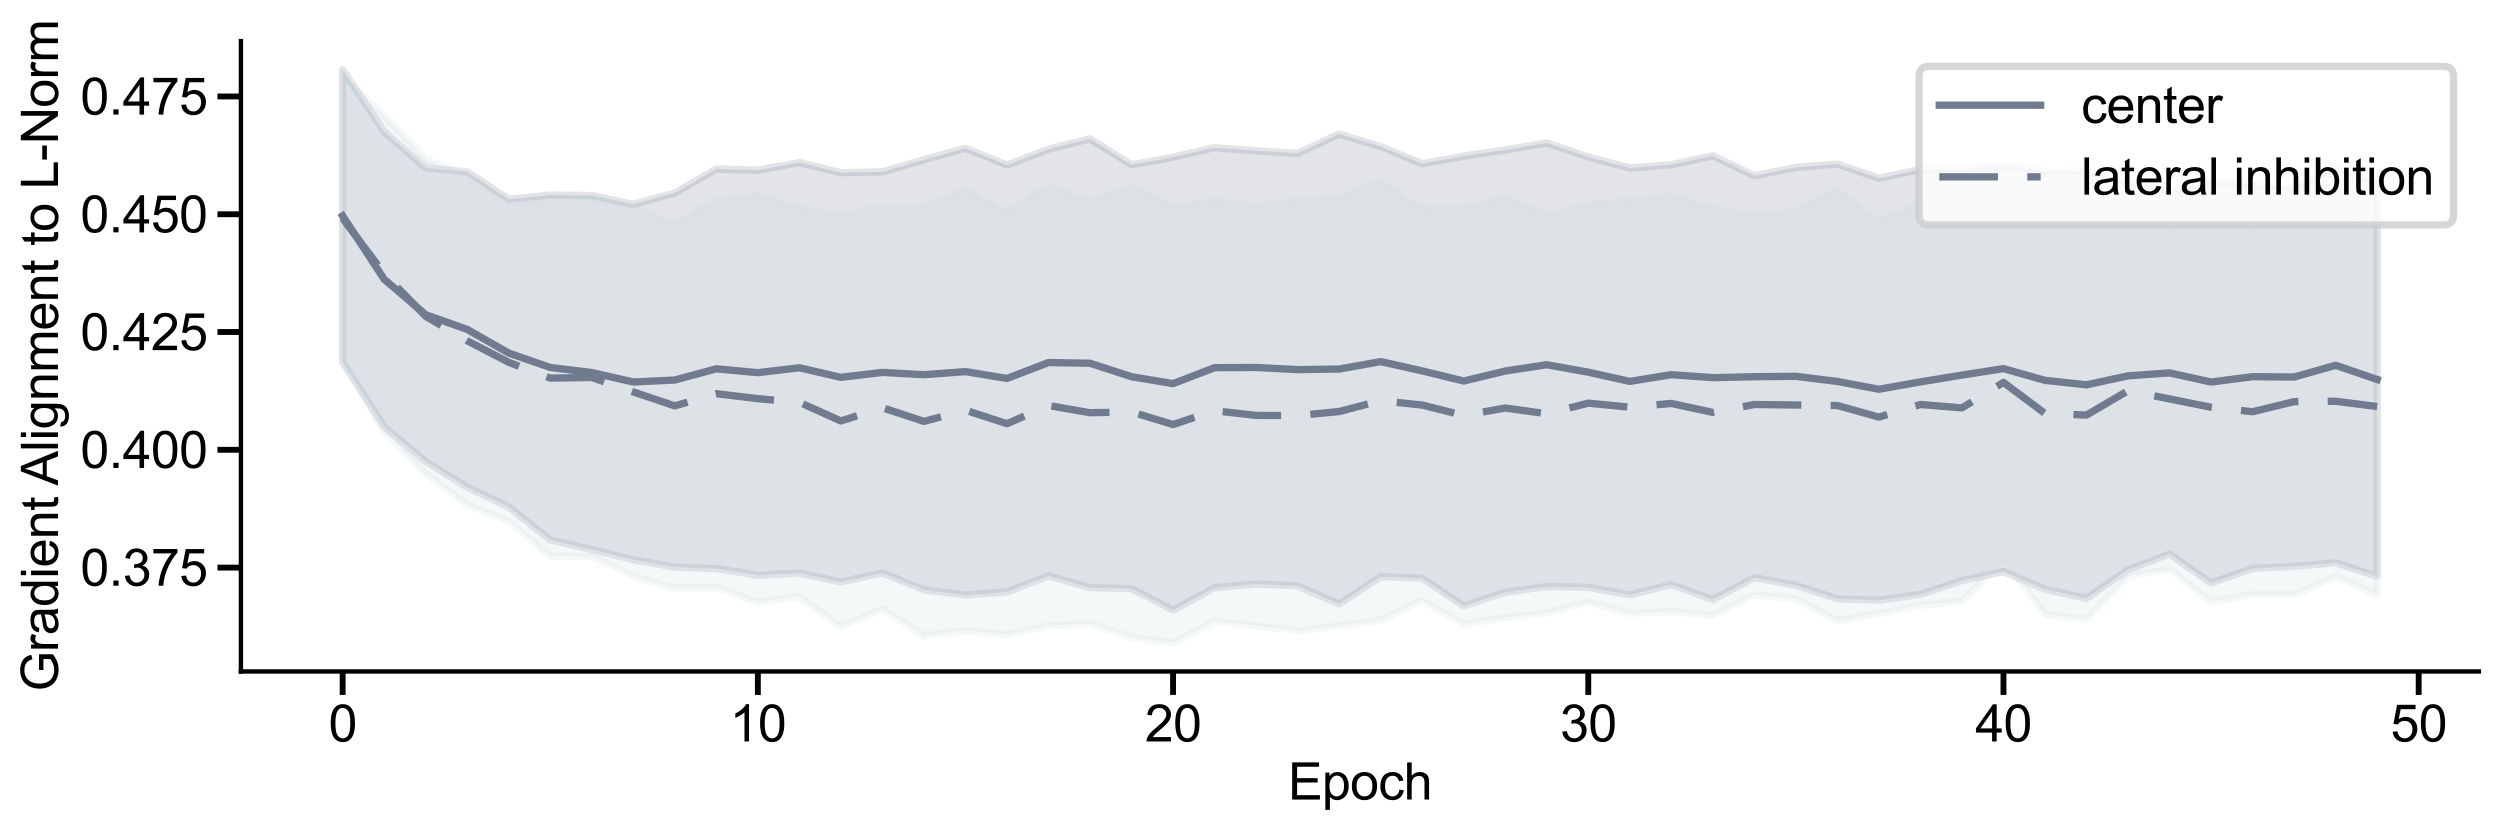 <?xml version="1.0" encoding="utf-8" standalone="no"?>
<!DOCTYPE svg PUBLIC "-//W3C//DTD SVG 1.1//EN"
  "http://www.w3.org/Graphics/SVG/1.1/DTD/svg11.dtd">
<svg xmlns:xlink="http://www.w3.org/1999/xlink" width="852.48pt" height="283.277pt" viewBox="0 0 852.48 283.277" xmlns="http://www.w3.org/2000/svg" version="1.1">
 <defs>
  <style type="text/css">*{stroke-linejoin: round; stroke-linecap: butt}</style>
 </defs>
 <g id="figure_1">
  <g id="patch_1">
   <path d="M 0 283.277 
L 852.48 283.277 
L 852.48 0 
L 0 0 
z
" style="fill: #ffffff"/>
  </g>
  <g id="axes_1">
   <g id="patch_2">
    <path d="M 82.154 228.971 
L 845.28 228.971 
L 845.28 13.997 
L 82.154 13.997 
z
" style="fill: #ffffff"/>
   </g>
   <g id="PolyCollection_1">
    <defs>
     <path id="mf0af254bf2" d="M 116.842 -259.508 
L 116.842 -159.81 
L 131 -137.763 
L 145.158 -125.926 
L 159.316 -117.172 
L 173.474 -110.445 
L 187.632 -99.152 
L 201.791 -95.905 
L 215.949 -92.4 
L 230.107 -89.914 
L 244.265 -89.384 
L 258.423 -87.141 
L 272.582 -87.88 
L 286.74 -84.818 
L 300.898 -87.909 
L 315.056 -82.192 
L 329.214 -80.383 
L 343.372 -81.438 
L 357.531 -86.912 
L 371.689 -82.886 
L 385.847 -82.56 
L 400.005 -75.238 
L 414.163 -82.875 
L 428.322 -84.116 
L 442.48 -83.49 
L 456.638 -77.3 
L 470.796 -86.622 
L 484.954 -86.175 
L 499.112 -76.661 
L 513.271 -81.341 
L 527.429 -83.291 
L 541.587 -82.998 
L 555.745 -80.445 
L 569.903 -83.909 
L 584.062 -78.851 
L 598.22 -86.305 
L 612.378 -83.716 
L 626.536 -79.059 
L 640.694 -78.62 
L 654.852 -80.571 
L 669.011 -85.299 
L 683.169 -88.363 
L 697.327 -82.367 
L 711.485 -79.243 
L 725.643 -88.966 
L 739.802 -94.374 
L 753.96 -84.479 
L 768.118 -89.432 
L 782.276 -90.182 
L 796.434 -91.372 
L 810.592 -86.78 
L 810.592 -220.974 
L 810.592 -220.974 
L 796.434 -226.056 
L 782.276 -219.24 
L 768.118 -220.233 
L 753.96 -221.542 
L 739.802 -217.867 
L 725.643 -221.28 
L 711.485 -224.866 
L 697.327 -224.794 
L 683.169 -226.791 
L 669.011 -225.456 
L 654.852 -225.555 
L 640.694 -222.471 
L 626.536 -227.347 
L 612.378 -226.192 
L 598.22 -223.342 
L 584.062 -230.154 
L 569.903 -227.119 
L 555.745 -226.002 
L 541.587 -229.73 
L 527.429 -234.529 
L 513.271 -232.175 
L 499.112 -230.036 
L 484.954 -227.449 
L 470.796 -233.321 
L 456.638 -237.577 
L 442.48 -230.989 
L 428.322 -231.832 
L 414.163 -232.936 
L 400.005 -229.686 
L 385.847 -227.082 
L 371.689 -235.942 
L 357.531 -232.408 
L 343.372 -227.01 
L 329.214 -232.745 
L 315.056 -228.819 
L 300.898 -224.679 
L 286.74 -224.398 
L 272.582 -227.861 
L 258.423 -225.264 
L 244.265 -225.645 
L 230.107 -217.472 
L 215.949 -213.622 
L 201.791 -216.598 
L 187.632 -216.797 
L 173.474 -215.319 
L 159.316 -224.716 
L 145.158 -225.997 
L 131 -238.344 
L 116.842 -259.508 
z
" style="stroke: #707b90; stroke-opacity: 0.2; stroke-width: 2.5"/>
    </defs>
    <g clip-path="url(#pff7dcfe806)">
     <use xlink:href="#mf0af254bf2" x="0" y="283.277" style="fill: #707b90; fill-opacity: 0.2; stroke: #707b90; stroke-opacity: 0.2; stroke-width: 2.5"/>
    </g>
   </g>
   <g id="PolyCollection_2">
    <defs>
     <path id="m0aa3b2613a" d="M 116.842 -256.721 
L 116.842 -160.837 
L 131 -136.049 
L 145.158 -121.786 
L 159.316 -111.177 
L 173.474 -105.504 
L 187.632 -93.652 
L 201.791 -93.558 
L 215.949 -86.853 
L 230.107 -82.714 
L 244.265 -82.927 
L 258.423 -77.911 
L 272.582 -79.817 
L 286.74 -69.552 
L 300.898 -75.691 
L 315.056 -66.47 
L 329.214 -68.317 
L 343.372 -66.848 
L 357.531 -69.906 
L 371.689 -70.619 
L 385.847 -65.938 
L 400.005 -64.078 
L 414.163 -71.498 
L 428.322 -69.884 
L 442.48 -68.161 
L 456.638 -69.862 
L 470.796 -71.823 
L 484.954 -78.527 
L 499.112 -70.353 
L 513.271 -72.694 
L 527.429 -74.268 
L 541.587 -77.977 
L 555.745 -74.035 
L 569.903 -74.734 
L 584.062 -73.391 
L 598.22 -80.474 
L 612.378 -79.111 
L 626.536 -71.618 
L 640.694 -74.136 
L 654.852 -76.836 
L 669.011 -78.34 
L 683.169 -92.565 
L 697.327 -73.859 
L 711.485 -72.171 
L 725.643 -86.726 
L 739.802 -89.259 
L 753.96 -78.191 
L 768.118 -80.556 
L 782.276 -80.485 
L 796.434 -86.676 
L 810.592 -80.464 
L 810.592 -208.843 
L 810.592 -208.843 
L 796.434 -206.22 
L 782.276 -212.151 
L 768.118 -205.217 
L 753.96 -210.596 
L 739.802 -205.24 
L 725.643 -213.354 
L 711.485 -211.326 
L 697.327 -210.702 
L 683.169 -213.185 
L 669.011 -210.037 
L 654.852 -213.85 
L 640.694 -207.956 
L 626.536 -218.372 
L 612.378 -211.236 
L 598.22 -210.221 
L 584.062 -211.9 
L 569.903 -216.682 
L 555.745 -214.808 
L 541.587 -213.633 
L 527.429 -210.106 
L 513.271 -215.612 
L 499.112 -212.846 
L 484.954 -211.79 
L 470.796 -221.458 
L 456.638 -216.034 
L 442.48 -214.993 
L 428.322 -213.369 
L 414.163 -214.955 
L 400.005 -212.945 
L 385.847 -219.678 
L 371.689 -214.465 
L 357.531 -220.097 
L 343.372 -210.751 
L 329.214 -218.462 
L 315.056 -212.69 
L 300.898 -212.81 
L 286.74 -209.902 
L 272.582 -212.375 
L 258.423 -216.77 
L 244.265 -215.129 
L 230.107 -207.023 
L 215.949 -212.416 
L 201.791 -215.557 
L 187.632 -215.066 
L 173.474 -213.951 
L 159.316 -222.955 
L 145.158 -229.02 
L 131 -243.861 
L 116.842 -256.721 
z
" style="stroke: #cbdede; stroke-opacity: 0.2; stroke-width: 2.5"/>
    </defs>
    <g clip-path="url(#pff7dcfe806)">
     <use xlink:href="#m0aa3b2613a" x="0" y="283.277" style="fill: #cbdede; fill-opacity: 0.2; stroke: #cbdede; stroke-opacity: 0.2; stroke-width: 2.5"/>
    </g>
   </g>
   <g id="matplotlib.axis_1">
    <g id="xtick_1">
     <g id="line2d_1">
      <defs>
       <path id="mbe1945ded9" d="M 0 0 
L 0 8 
" style="stroke: #000000; stroke-width: 2"/>
      </defs>
      <g>
       <use xlink:href="#mbe1945ded9" x="116.842" y="228.971" style="stroke: #000000; stroke-width: 2"/>
      </g>
     </g>
     <g id="text_1">
      <!-- 0 -->
      <g transform="translate(112.037 252.84)scale(0.173 -0.173)">
       <defs>
        <path id="ArialMT-30" d="M 266 2259 
Q 266 3072 433 3567 
Q 600 4063 929 4331 
Q 1259 4600 1759 4600 
Q 2128 4600 2406 4451 
Q 2684 4303 2865 4023 
Q 3047 3744 3150 3342 
Q 3253 2941 3253 2259 
Q 3253 1453 3087 958 
Q 2922 463 2592 192 
Q 2263 -78 1759 -78 
Q 1097 -78 719 397 
Q 266 969 266 2259 
z
M 844 2259 
Q 844 1131 1108 757 
Q 1372 384 1759 384 
Q 2147 384 2411 759 
Q 2675 1134 2675 2259 
Q 2675 3391 2411 3762 
Q 2147 4134 1753 4134 
Q 1366 4134 1134 3806 
Q 844 3388 844 2259 
z
" transform="scale(0.016)"/>
       </defs>
       <use xlink:href="#ArialMT-30"/>
      </g>
     </g>
    </g>
    <g id="xtick_2">
     <g id="line2d_2">
      <g>
       <use xlink:href="#mbe1945ded9" x="258.423" y="228.971" style="stroke: #000000; stroke-width: 2"/>
      </g>
     </g>
     <g id="text_2">
      <!-- 10 -->
      <g transform="translate(248.814 252.84)scale(0.173 -0.173)">
       <defs>
        <path id="ArialMT-31" d="M 2384 0 
L 1822 0 
L 1822 3584 
Q 1619 3391 1289 3197 
Q 959 3003 697 2906 
L 697 3450 
Q 1169 3672 1522 3987 
Q 1875 4303 2022 4600 
L 2384 4600 
L 2384 0 
z
" transform="scale(0.016)"/>
       </defs>
       <use xlink:href="#ArialMT-31"/>
       <use xlink:href="#ArialMT-30" x="55.615"/>
      </g>
     </g>
    </g>
    <g id="xtick_3">
     <g id="line2d_3">
      <g>
       <use xlink:href="#mbe1945ded9" x="400.005" y="228.971" style="stroke: #000000; stroke-width: 2"/>
      </g>
     </g>
     <g id="text_3">
      <!-- 20 -->
      <g transform="translate(390.396 252.84)scale(0.173 -0.173)">
       <defs>
        <path id="ArialMT-32" d="M 3222 541 
L 3222 0 
L 194 0 
Q 188 203 259 391 
Q 375 700 629 1000 
Q 884 1300 1366 1694 
Q 2113 2306 2375 2664 
Q 2638 3022 2638 3341 
Q 2638 3675 2398 3904 
Q 2159 4134 1775 4134 
Q 1369 4134 1125 3890 
Q 881 3647 878 3216 
L 300 3275 
Q 359 3922 746 4261 
Q 1134 4600 1788 4600 
Q 2447 4600 2831 4234 
Q 3216 3869 3216 3328 
Q 3216 3053 3103 2787 
Q 2991 2522 2730 2228 
Q 2469 1934 1863 1422 
Q 1356 997 1212 845 
Q 1069 694 975 541 
L 3222 541 
z
" transform="scale(0.016)"/>
       </defs>
       <use xlink:href="#ArialMT-32"/>
       <use xlink:href="#ArialMT-30" x="55.615"/>
      </g>
     </g>
    </g>
    <g id="xtick_4">
     <g id="line2d_4">
      <g>
       <use xlink:href="#mbe1945ded9" x="541.587" y="228.971" style="stroke: #000000; stroke-width: 2"/>
      </g>
     </g>
     <g id="text_4">
      <!-- 30 -->
      <g transform="translate(531.978 252.84)scale(0.173 -0.173)">
       <defs>
        <path id="ArialMT-33" d="M 269 1209 
L 831 1284 
Q 928 806 1161 595 
Q 1394 384 1728 384 
Q 2125 384 2398 659 
Q 2672 934 2672 1341 
Q 2672 1728 2419 1979 
Q 2166 2231 1775 2231 
Q 1616 2231 1378 2169 
L 1441 2663 
Q 1497 2656 1531 2656 
Q 1891 2656 2178 2843 
Q 2466 3031 2466 3422 
Q 2466 3731 2256 3934 
Q 2047 4138 1716 4138 
Q 1388 4138 1169 3931 
Q 950 3725 888 3313 
L 325 3413 
Q 428 3978 793 4289 
Q 1159 4600 1703 4600 
Q 2078 4600 2393 4439 
Q 2709 4278 2876 4000 
Q 3044 3722 3044 3409 
Q 3044 3113 2884 2869 
Q 2725 2625 2413 2481 
Q 2819 2388 3044 2092 
Q 3269 1797 3269 1353 
Q 3269 753 2831 336 
Q 2394 -81 1725 -81 
Q 1122 -81 723 278 
Q 325 638 269 1209 
z
" transform="scale(0.016)"/>
       </defs>
       <use xlink:href="#ArialMT-33"/>
       <use xlink:href="#ArialMT-30" x="55.615"/>
      </g>
     </g>
    </g>
    <g id="xtick_5">
     <g id="line2d_5">
      <g>
       <use xlink:href="#mbe1945ded9" x="683.169" y="228.971" style="stroke: #000000; stroke-width: 2"/>
      </g>
     </g>
     <g id="text_5">
      <!-- 40 -->
      <g transform="translate(673.56 252.84)scale(0.173 -0.173)">
       <defs>
        <path id="ArialMT-34" d="M 2069 0 
L 2069 1097 
L 81 1097 
L 81 1613 
L 2172 4581 
L 2631 4581 
L 2631 1613 
L 3250 1613 
L 3250 1097 
L 2631 1097 
L 2631 0 
L 2069 0 
z
M 2069 1613 
L 2069 3678 
L 634 1613 
L 2069 1613 
z
" transform="scale(0.016)"/>
       </defs>
       <use xlink:href="#ArialMT-34"/>
       <use xlink:href="#ArialMT-30" x="55.615"/>
      </g>
     </g>
    </g>
    <g id="xtick_6">
     <g id="line2d_6">
      <g>
       <use xlink:href="#mbe1945ded9" x="824.751" y="228.971" style="stroke: #000000; stroke-width: 2"/>
      </g>
     </g>
     <g id="text_6">
      <!-- 50 -->
      <g transform="translate(815.141 252.84)scale(0.173 -0.173)">
       <defs>
        <path id="ArialMT-35" d="M 266 1200 
L 856 1250 
Q 922 819 1161 601 
Q 1400 384 1738 384 
Q 2144 384 2425 690 
Q 2706 997 2706 1503 
Q 2706 1984 2436 2262 
Q 2166 2541 1728 2541 
Q 1456 2541 1237 2417 
Q 1019 2294 894 2097 
L 366 2166 
L 809 4519 
L 3088 4519 
L 3088 3981 
L 1259 3981 
L 1013 2750 
Q 1425 3038 1878 3038 
Q 2478 3038 2890 2622 
Q 3303 2206 3303 1553 
Q 3303 931 2941 478 
Q 2500 -78 1738 -78 
Q 1113 -78 717 272 
Q 322 622 266 1200 
z
" transform="scale(0.016)"/>
       </defs>
       <use xlink:href="#ArialMT-35"/>
       <use xlink:href="#ArialMT-30" x="55.615"/>
      </g>
     </g>
    </g>
    <g id="text_7">
     <!-- Epoch -->
     <g transform="translate(439.22 272.643)scale(0.173 -0.173)">
      <defs>
       <path id="ArialMT-45" d="M 506 0 
L 506 4581 
L 3819 4581 
L 3819 4041 
L 1113 4041 
L 1113 2638 
L 3647 2638 
L 3647 2100 
L 1113 2100 
L 1113 541 
L 3925 541 
L 3925 0 
L 506 0 
z
" transform="scale(0.016)"/>
       <path id="ArialMT-70" d="M 422 -1272 
L 422 3319 
L 934 3319 
L 934 2888 
Q 1116 3141 1344 3267 
Q 1572 3394 1897 3394 
Q 2322 3394 2647 3175 
Q 2972 2956 3137 2557 
Q 3303 2159 3303 1684 
Q 3303 1175 3120 767 
Q 2938 359 2589 142 
Q 2241 -75 1856 -75 
Q 1575 -75 1351 44 
Q 1128 163 984 344 
L 984 -1272 
L 422 -1272 
z
M 931 1641 
Q 931 1000 1190 694 
Q 1450 388 1819 388 
Q 2194 388 2461 705 
Q 2728 1022 2728 1688 
Q 2728 2322 2467 2637 
Q 2206 2953 1844 2953 
Q 1484 2953 1207 2617 
Q 931 2281 931 1641 
z
" transform="scale(0.016)"/>
       <path id="ArialMT-6f" d="M 213 1659 
Q 213 2581 725 3025 
Q 1153 3394 1769 3394 
Q 2453 3394 2887 2945 
Q 3322 2497 3322 1706 
Q 3322 1066 3130 698 
Q 2938 331 2570 128 
Q 2203 -75 1769 -75 
Q 1072 -75 642 372 
Q 213 819 213 1659 
z
M 791 1659 
Q 791 1022 1069 705 
Q 1347 388 1769 388 
Q 2188 388 2466 706 
Q 2744 1025 2744 1678 
Q 2744 2294 2464 2611 
Q 2184 2928 1769 2928 
Q 1347 2928 1069 2612 
Q 791 2297 791 1659 
z
" transform="scale(0.016)"/>
       <path id="ArialMT-63" d="M 2588 1216 
L 3141 1144 
Q 3050 572 2676 248 
Q 2303 -75 1759 -75 
Q 1078 -75 664 370 
Q 250 816 250 1647 
Q 250 2184 428 2587 
Q 606 2991 970 3192 
Q 1334 3394 1763 3394 
Q 2303 3394 2647 3120 
Q 2991 2847 3088 2344 
L 2541 2259 
Q 2463 2594 2264 2762 
Q 2066 2931 1784 2931 
Q 1359 2931 1093 2626 
Q 828 2322 828 1663 
Q 828 994 1084 691 
Q 1341 388 1753 388 
Q 2084 388 2306 591 
Q 2528 794 2588 1216 
z
" transform="scale(0.016)"/>
       <path id="ArialMT-68" d="M 422 0 
L 422 4581 
L 984 4581 
L 984 2938 
Q 1378 3394 1978 3394 
Q 2347 3394 2619 3248 
Q 2891 3103 3008 2847 
Q 3125 2591 3125 2103 
L 3125 0 
L 2563 0 
L 2563 2103 
Q 2563 2525 2380 2717 
Q 2197 2909 1863 2909 
Q 1613 2909 1392 2779 
Q 1172 2650 1078 2428 
Q 984 2206 984 1816 
L 984 0 
L 422 0 
z
" transform="scale(0.016)"/>
      </defs>
      <use xlink:href="#ArialMT-45"/>
      <use xlink:href="#ArialMT-70" x="66.699"/>
      <use xlink:href="#ArialMT-6f" x="122.314"/>
      <use xlink:href="#ArialMT-63" x="177.93"/>
      <use xlink:href="#ArialMT-68" x="227.93"/>
     </g>
    </g>
   </g>
   <g id="matplotlib.axis_2">
    <g id="ytick_1">
     <g id="line2d_7">
      <defs>
       <path id="m944eb0fbe1" d="M 0 0 
L -8 0 
" style="stroke: #000000; stroke-width: 2"/>
      </defs>
      <g>
       <use xlink:href="#m944eb0fbe1" x="82.154" y="193.543" style="stroke: #000000; stroke-width: 2"/>
      </g>
     </g>
     <g id="text_8">
      <!-- 0.375 -->
      <g transform="translate(27.416 199.727)scale(0.173 -0.173)">
       <defs>
        <path id="ArialMT-2e" d="M 581 0 
L 581 641 
L 1222 641 
L 1222 0 
L 581 0 
z
" transform="scale(0.016)"/>
        <path id="ArialMT-37" d="M 303 3981 
L 303 4522 
L 3269 4522 
L 3269 4084 
Q 2831 3619 2401 2847 
Q 1972 2075 1738 1259 
Q 1569 684 1522 0 
L 944 0 
Q 953 541 1156 1306 
Q 1359 2072 1739 2783 
Q 2119 3494 2547 3981 
L 303 3981 
z
" transform="scale(0.016)"/>
       </defs>
       <use xlink:href="#ArialMT-30"/>
       <use xlink:href="#ArialMT-2e" x="55.615"/>
       <use xlink:href="#ArialMT-33" x="83.398"/>
       <use xlink:href="#ArialMT-37" x="139.014"/>
       <use xlink:href="#ArialMT-35" x="194.629"/>
      </g>
     </g>
    </g>
    <g id="ytick_2">
     <g id="line2d_8">
      <g>
       <use xlink:href="#m944eb0fbe1" x="82.154" y="153.379" style="stroke: #000000; stroke-width: 2"/>
      </g>
     </g>
     <g id="text_9">
      <!-- 0.400 -->
      <g transform="translate(27.416 159.564)scale(0.173 -0.173)">
       <use xlink:href="#ArialMT-30"/>
       <use xlink:href="#ArialMT-2e" x="55.615"/>
       <use xlink:href="#ArialMT-34" x="83.398"/>
       <use xlink:href="#ArialMT-30" x="139.014"/>
       <use xlink:href="#ArialMT-30" x="194.629"/>
      </g>
     </g>
    </g>
    <g id="ytick_3">
     <g id="line2d_9">
      <g>
       <use xlink:href="#m944eb0fbe1" x="82.154" y="113.216" style="stroke: #000000; stroke-width: 2"/>
      </g>
     </g>
     <g id="text_10">
      <!-- 0.425 -->
      <g transform="translate(27.416 119.401)scale(0.173 -0.173)">
       <use xlink:href="#ArialMT-30"/>
       <use xlink:href="#ArialMT-2e" x="55.615"/>
       <use xlink:href="#ArialMT-34" x="83.398"/>
       <use xlink:href="#ArialMT-32" x="139.014"/>
       <use xlink:href="#ArialMT-35" x="194.629"/>
      </g>
     </g>
    </g>
    <g id="ytick_4">
     <g id="line2d_10">
      <g>
       <use xlink:href="#m944eb0fbe1" x="82.154" y="73.053" style="stroke: #000000; stroke-width: 2"/>
      </g>
     </g>
     <g id="text_11">
      <!-- 0.450 -->
      <g transform="translate(27.416 79.237)scale(0.173 -0.173)">
       <use xlink:href="#ArialMT-30"/>
       <use xlink:href="#ArialMT-2e" x="55.615"/>
       <use xlink:href="#ArialMT-34" x="83.398"/>
       <use xlink:href="#ArialMT-35" x="139.014"/>
       <use xlink:href="#ArialMT-30" x="194.629"/>
      </g>
     </g>
    </g>
    <g id="ytick_5">
     <g id="line2d_11">
      <g>
       <use xlink:href="#m944eb0fbe1" x="82.154" y="32.89" style="stroke: #000000; stroke-width: 2"/>
      </g>
     </g>
     <g id="text_12">
      <!-- 0.475 -->
      <g transform="translate(27.416 39.074)scale(0.173 -0.173)">
       <use xlink:href="#ArialMT-30"/>
       <use xlink:href="#ArialMT-2e" x="55.615"/>
       <use xlink:href="#ArialMT-34" x="83.398"/>
       <use xlink:href="#ArialMT-37" x="139.014"/>
       <use xlink:href="#ArialMT-35" x="194.629"/>
      </g>
     </g>
    </g>
    <g id="text_13">
     <!-- Gradient Alignment to L-Norm -->
     <g transform="translate(19.779 235.768)rotate(-90)scale(0.173 -0.173)">
      <defs>
       <path id="ArialMT-47" d="M 2638 1797 
L 2638 2334 
L 4578 2338 
L 4578 638 
Q 4131 281 3656 101 
Q 3181 -78 2681 -78 
Q 2006 -78 1454 211 
Q 903 500 622 1047 
Q 341 1594 341 2269 
Q 341 2938 620 3517 
Q 900 4097 1425 4378 
Q 1950 4659 2634 4659 
Q 3131 4659 3532 4498 
Q 3934 4338 4162 4050 
Q 4391 3763 4509 3300 
L 3963 3150 
Q 3859 3500 3706 3700 
Q 3553 3900 3268 4020 
Q 2984 4141 2638 4141 
Q 2222 4141 1919 4014 
Q 1616 3888 1430 3681 
Q 1244 3475 1141 3228 
Q 966 2803 966 2306 
Q 966 1694 1177 1281 
Q 1388 869 1791 669 
Q 2194 469 2647 469 
Q 3041 469 3416 620 
Q 3791 772 3984 944 
L 3984 1797 
L 2638 1797 
z
" transform="scale(0.016)"/>
       <path id="ArialMT-72" d="M 416 0 
L 416 3319 
L 922 3319 
L 922 2816 
Q 1116 3169 1280 3281 
Q 1444 3394 1641 3394 
Q 1925 3394 2219 3213 
L 2025 2691 
Q 1819 2813 1613 2813 
Q 1428 2813 1281 2702 
Q 1134 2591 1072 2394 
Q 978 2094 978 1738 
L 978 0 
L 416 0 
z
" transform="scale(0.016)"/>
       <path id="ArialMT-61" d="M 2588 409 
Q 2275 144 1986 34 
Q 1697 -75 1366 -75 
Q 819 -75 525 192 
Q 231 459 231 875 
Q 231 1119 342 1320 
Q 453 1522 633 1644 
Q 813 1766 1038 1828 
Q 1203 1872 1538 1913 
Q 2219 1994 2541 2106 
Q 2544 2222 2544 2253 
Q 2544 2597 2384 2738 
Q 2169 2928 1744 2928 
Q 1347 2928 1158 2789 
Q 969 2650 878 2297 
L 328 2372 
Q 403 2725 575 2942 
Q 747 3159 1072 3276 
Q 1397 3394 1825 3394 
Q 2250 3394 2515 3294 
Q 2781 3194 2906 3042 
Q 3031 2891 3081 2659 
Q 3109 2516 3109 2141 
L 3109 1391 
Q 3109 606 3145 398 
Q 3181 191 3288 0 
L 2700 0 
Q 2613 175 2588 409 
z
M 2541 1666 
Q 2234 1541 1622 1453 
Q 1275 1403 1131 1340 
Q 988 1278 909 1158 
Q 831 1038 831 891 
Q 831 666 1001 516 
Q 1172 366 1500 366 
Q 1825 366 2078 508 
Q 2331 650 2450 897 
Q 2541 1088 2541 1459 
L 2541 1666 
z
" transform="scale(0.016)"/>
       <path id="ArialMT-64" d="M 2575 0 
L 2575 419 
Q 2259 -75 1647 -75 
Q 1250 -75 917 144 
Q 584 363 401 755 
Q 219 1147 219 1656 
Q 219 2153 384 2558 
Q 550 2963 881 3178 
Q 1213 3394 1622 3394 
Q 1922 3394 2156 3267 
Q 2391 3141 2538 2938 
L 2538 4581 
L 3097 4581 
L 3097 0 
L 2575 0 
z
M 797 1656 
Q 797 1019 1065 703 
Q 1334 388 1700 388 
Q 2069 388 2326 689 
Q 2584 991 2584 1609 
Q 2584 2291 2321 2609 
Q 2059 2928 1675 2928 
Q 1300 2928 1048 2622 
Q 797 2316 797 1656 
z
" transform="scale(0.016)"/>
       <path id="ArialMT-69" d="M 425 3934 
L 425 4581 
L 988 4581 
L 988 3934 
L 425 3934 
z
M 425 0 
L 425 3319 
L 988 3319 
L 988 0 
L 425 0 
z
" transform="scale(0.016)"/>
       <path id="ArialMT-65" d="M 2694 1069 
L 3275 997 
Q 3138 488 2766 206 
Q 2394 -75 1816 -75 
Q 1088 -75 661 373 
Q 234 822 234 1631 
Q 234 2469 665 2931 
Q 1097 3394 1784 3394 
Q 2450 3394 2872 2941 
Q 3294 2488 3294 1666 
Q 3294 1616 3291 1516 
L 816 1516 
Q 847 969 1125 678 
Q 1403 388 1819 388 
Q 2128 388 2347 550 
Q 2566 713 2694 1069 
z
M 847 1978 
L 2700 1978 
Q 2663 2397 2488 2606 
Q 2219 2931 1791 2931 
Q 1403 2931 1139 2672 
Q 875 2413 847 1978 
z
" transform="scale(0.016)"/>
       <path id="ArialMT-6e" d="M 422 0 
L 422 3319 
L 928 3319 
L 928 2847 
Q 1294 3394 1984 3394 
Q 2284 3394 2536 3286 
Q 2788 3178 2913 3003 
Q 3038 2828 3088 2588 
Q 3119 2431 3119 2041 
L 3119 0 
L 2556 0 
L 2556 2019 
Q 2556 2363 2490 2533 
Q 2425 2703 2258 2804 
Q 2091 2906 1866 2906 
Q 1506 2906 1245 2678 
Q 984 2450 984 1813 
L 984 0 
L 422 0 
z
" transform="scale(0.016)"/>
       <path id="ArialMT-74" d="M 1650 503 
L 1731 6 
Q 1494 -44 1306 -44 
Q 1000 -44 831 53 
Q 663 150 594 308 
Q 525 466 525 972 
L 525 2881 
L 113 2881 
L 113 3319 
L 525 3319 
L 525 4141 
L 1084 4478 
L 1084 3319 
L 1650 3319 
L 1650 2881 
L 1084 2881 
L 1084 941 
Q 1084 700 1114 631 
Q 1144 563 1211 522 
Q 1278 481 1403 481 
Q 1497 481 1650 503 
z
" transform="scale(0.016)"/>
       <path id="ArialMT-20" transform="scale(0.016)"/>
       <path id="ArialMT-41" d="M -9 0 
L 1750 4581 
L 2403 4581 
L 4278 0 
L 3588 0 
L 3053 1388 
L 1138 1388 
L 634 0 
L -9 0 
z
M 1313 1881 
L 2866 1881 
L 2388 3150 
Q 2169 3728 2063 4100 
Q 1975 3659 1816 3225 
L 1313 1881 
z
" transform="scale(0.016)"/>
       <path id="ArialMT-6c" d="M 409 0 
L 409 4581 
L 972 4581 
L 972 0 
L 409 0 
z
" transform="scale(0.016)"/>
       <path id="ArialMT-67" d="M 319 -275 
L 866 -356 
Q 900 -609 1056 -725 
Q 1266 -881 1628 -881 
Q 2019 -881 2231 -725 
Q 2444 -569 2519 -288 
Q 2563 -116 2559 434 
Q 2191 0 1641 0 
Q 956 0 581 494 
Q 206 988 206 1678 
Q 206 2153 378 2554 
Q 550 2956 876 3175 
Q 1203 3394 1644 3394 
Q 2231 3394 2613 2919 
L 2613 3319 
L 3131 3319 
L 3131 450 
Q 3131 -325 2973 -648 
Q 2816 -972 2473 -1159 
Q 2131 -1347 1631 -1347 
Q 1038 -1347 672 -1080 
Q 306 -813 319 -275 
z
M 784 1719 
Q 784 1066 1043 766 
Q 1303 466 1694 466 
Q 2081 466 2343 764 
Q 2606 1063 2606 1700 
Q 2606 2309 2336 2618 
Q 2066 2928 1684 2928 
Q 1309 2928 1046 2623 
Q 784 2319 784 1719 
z
" transform="scale(0.016)"/>
       <path id="ArialMT-6d" d="M 422 0 
L 422 3319 
L 925 3319 
L 925 2853 
Q 1081 3097 1340 3245 
Q 1600 3394 1931 3394 
Q 2300 3394 2536 3241 
Q 2772 3088 2869 2813 
Q 3263 3394 3894 3394 
Q 4388 3394 4653 3120 
Q 4919 2847 4919 2278 
L 4919 0 
L 4359 0 
L 4359 2091 
Q 4359 2428 4304 2576 
Q 4250 2725 4106 2815 
Q 3963 2906 3769 2906 
Q 3419 2906 3187 2673 
Q 2956 2441 2956 1928 
L 2956 0 
L 2394 0 
L 2394 2156 
Q 2394 2531 2256 2718 
Q 2119 2906 1806 2906 
Q 1569 2906 1367 2781 
Q 1166 2656 1075 2415 
Q 984 2175 984 1722 
L 984 0 
L 422 0 
z
" transform="scale(0.016)"/>
       <path id="ArialMT-4c" d="M 469 0 
L 469 4581 
L 1075 4581 
L 1075 541 
L 3331 541 
L 3331 0 
L 469 0 
z
" transform="scale(0.016)"/>
       <path id="ArialMT-2d" d="M 203 1375 
L 203 1941 
L 1931 1941 
L 1931 1375 
L 203 1375 
z
" transform="scale(0.016)"/>
       <path id="ArialMT-4e" d="M 488 0 
L 488 4581 
L 1109 4581 
L 3516 984 
L 3516 4581 
L 4097 4581 
L 4097 0 
L 3475 0 
L 1069 3600 
L 1069 0 
L 488 0 
z
" transform="scale(0.016)"/>
      </defs>
      <use xlink:href="#ArialMT-47"/>
      <use xlink:href="#ArialMT-72" x="77.783"/>
      <use xlink:href="#ArialMT-61" x="111.084"/>
      <use xlink:href="#ArialMT-64" x="166.699"/>
      <use xlink:href="#ArialMT-69" x="222.314"/>
      <use xlink:href="#ArialMT-65" x="244.531"/>
      <use xlink:href="#ArialMT-6e" x="300.146"/>
      <use xlink:href="#ArialMT-74" x="355.762"/>
      <use xlink:href="#ArialMT-20" x="383.545"/>
      <use xlink:href="#ArialMT-41" x="405.828"/>
      <use xlink:href="#ArialMT-6c" x="472.527"/>
      <use xlink:href="#ArialMT-69" x="494.744"/>
      <use xlink:href="#ArialMT-67" x="516.961"/>
      <use xlink:href="#ArialMT-6e" x="572.576"/>
      <use xlink:href="#ArialMT-6d" x="628.191"/>
      <use xlink:href="#ArialMT-65" x="711.492"/>
      <use xlink:href="#ArialMT-6e" x="767.107"/>
      <use xlink:href="#ArialMT-74" x="822.723"/>
      <use xlink:href="#ArialMT-20" x="850.506"/>
      <use xlink:href="#ArialMT-74" x="878.289"/>
      <use xlink:href="#ArialMT-6f" x="906.072"/>
      <use xlink:href="#ArialMT-20" x="961.688"/>
      <use xlink:href="#ArialMT-4c" x="989.471"/>
      <use xlink:href="#ArialMT-2d" x="1045.086"/>
      <use xlink:href="#ArialMT-4e" x="1078.387"/>
      <use xlink:href="#ArialMT-6f" x="1150.604"/>
      <use xlink:href="#ArialMT-72" x="1206.219"/>
      <use xlink:href="#ArialMT-6d" x="1239.52"/>
     </g>
    </g>
   </g>
   <g id="line2d_12">
    <path d="M 116.842 73.618 
L 131 95.224 
L 145.158 107.316 
L 159.316 112.333 
L 173.474 120.395 
L 187.632 125.303 
L 201.791 127.026 
L 215.949 130.267 
L 230.107 129.584 
L 244.265 125.763 
L 258.423 127.075 
L 272.582 125.407 
L 286.74 128.669 
L 300.898 126.983 
L 315.056 127.772 
L 329.214 126.713 
L 343.372 129.053 
L 357.531 123.617 
L 371.689 123.863 
L 385.847 128.456 
L 400.005 130.816 
L 414.163 125.372 
L 428.322 125.304 
L 442.48 126.038 
L 456.638 125.839 
L 470.796 123.306 
L 484.954 126.465 
L 499.112 129.929 
L 513.271 126.519 
L 527.429 124.367 
L 541.587 126.914 
L 555.745 130.054 
L 569.903 127.763 
L 584.062 128.775 
L 598.22 128.454 
L 612.378 128.323 
L 626.536 130.074 
L 640.694 132.732 
L 654.852 130.214 
L 669.011 127.9 
L 683.169 125.7 
L 697.327 129.697 
L 711.485 131.223 
L 725.643 128.155 
L 739.802 127.157 
L 753.96 130.267 
L 768.118 128.445 
L 782.276 128.567 
L 796.434 124.563 
L 810.592 129.4 
" clip-path="url(#pff7dcfe806)" style="fill: none; stroke: #707b90; stroke-width: 2.5; stroke-linecap: square"/>
   </g>
   <g id="line2d_13">
    <path d="M 116.842 74.498 
L 131 93.322 
L 145.158 107.874 
L 159.316 116.211 
L 173.474 123.55 
L 187.632 128.918 
L 201.791 128.72 
L 215.949 133.643 
L 230.107 138.409 
L 244.265 134.249 
L 258.423 135.937 
L 272.582 137.182 
L 286.74 143.55 
L 300.898 139.027 
L 315.056 143.697 
L 329.214 139.888 
L 343.372 144.478 
L 357.531 138.276 
L 371.689 140.736 
L 385.847 140.47 
L 400.005 144.766 
L 414.163 140.051 
L 428.322 141.651 
L 442.48 141.701 
L 456.638 140.329 
L 470.796 136.637 
L 484.954 138.119 
L 499.112 141.678 
L 513.271 139.124 
L 527.429 141.091 
L 541.587 137.472 
L 555.745 138.856 
L 569.903 137.569 
L 584.062 140.632 
L 598.22 137.93 
L 612.378 138.104 
L 626.536 138.282 
L 640.694 142.231 
L 654.852 137.934 
L 669.011 139.089 
L 683.169 130.402 
L 697.327 140.997 
L 711.485 141.529 
L 725.643 133.237 
L 739.802 136.028 
L 753.96 138.884 
L 768.118 140.391 
L 782.276 136.96 
L 796.434 136.829 
L 810.592 138.624 
" clip-path="url(#pff7dcfe806)" style="fill: none; stroke-dasharray: 20,10; stroke-dashoffset: 0; stroke: #707b90; stroke-width: 2.5"/>
   </g>
   <g id="patch_3">
    <path d="M 82.154 228.971 
L 82.154 13.997 
" style="fill: none; stroke: #000000; stroke-width: 1.5; stroke-linejoin: miter; stroke-linecap: square"/>
   </g>
   <g id="patch_4">
    <path d="M 82.154 228.971 
L 845.28 228.971 
" style="fill: none; stroke: #000000; stroke-width: 1.5; stroke-linejoin: miter; stroke-linecap: square"/>
   </g>
   <g id="legend_1">
    <g id="patch_5">
     <path d="M 657.822 76.708 
L 833.184 76.708 
Q 836.64 76.708 836.64 73.252 
L 836.64 26.093 
Q 836.64 22.637 833.184 22.637 
L 657.822 22.637 
Q 654.366 22.637 654.366 26.093 
L 654.366 73.252 
Q 654.366 76.708 657.822 76.708 
z
" style="fill: #ffffff; opacity: 0.8; stroke: #cccccc; stroke-width: 2.5; stroke-linejoin: miter"/>
    </g>
    <g id="line2d_14">
     <path d="M 661.278 35.87 
L 678.558 35.87 
L 695.838 35.87 
" style="fill: none; stroke: #707b90; stroke-width: 2.5; stroke-linecap: square"/>
    </g>
    <g id="text_14">
     <!-- center -->
     <g transform="translate(709.662 41.918)scale(0.173 -0.173)">
      <use xlink:href="#ArialMT-63"/>
      <use xlink:href="#ArialMT-65" x="50"/>
      <use xlink:href="#ArialMT-6e" x="105.615"/>
      <use xlink:href="#ArialMT-74" x="161.23"/>
      <use xlink:href="#ArialMT-65" x="189.014"/>
      <use xlink:href="#ArialMT-72" x="244.629"/>
     </g>
    </g>
    <g id="line2d_15">
     <path d="M 661.278 60.313 
L 678.558 60.313 
L 695.838 60.313 
" style="fill: none; stroke-dasharray: 20,10; stroke-dashoffset: 0; stroke: #707b90; stroke-width: 2.5"/>
    </g>
    <g id="text_15">
     <!-- lateral inhibition -->
     <g transform="translate(709.662 66.361)scale(0.173 -0.173)">
      <defs>
       <path id="ArialMT-62" d="M 941 0 
L 419 0 
L 419 4581 
L 981 4581 
L 981 2947 
Q 1338 3394 1891 3394 
Q 2197 3394 2470 3270 
Q 2744 3147 2920 2923 
Q 3097 2700 3197 2384 
Q 3297 2069 3297 1709 
Q 3297 856 2875 390 
Q 2453 -75 1863 -75 
Q 1275 -75 941 416 
L 941 0 
z
M 934 1684 
Q 934 1088 1097 822 
Q 1363 388 1816 388 
Q 2184 388 2453 708 
Q 2722 1028 2722 1663 
Q 2722 2313 2464 2622 
Q 2206 2931 1841 2931 
Q 1472 2931 1203 2611 
Q 934 2291 934 1684 
z
" transform="scale(0.016)"/>
      </defs>
      <use xlink:href="#ArialMT-6c"/>
      <use xlink:href="#ArialMT-61" x="22.217"/>
      <use xlink:href="#ArialMT-74" x="77.832"/>
      <use xlink:href="#ArialMT-65" x="105.615"/>
      <use xlink:href="#ArialMT-72" x="161.23"/>
      <use xlink:href="#ArialMT-61" x="194.531"/>
      <use xlink:href="#ArialMT-6c" x="250.146"/>
      <use xlink:href="#ArialMT-20" x="272.363"/>
      <use xlink:href="#ArialMT-69" x="300.146"/>
      <use xlink:href="#ArialMT-6e" x="322.363"/>
      <use xlink:href="#ArialMT-68" x="377.979"/>
      <use xlink:href="#ArialMT-69" x="433.594"/>
      <use xlink:href="#ArialMT-62" x="455.811"/>
      <use xlink:href="#ArialMT-69" x="511.426"/>
      <use xlink:href="#ArialMT-74" x="533.643"/>
      <use xlink:href="#ArialMT-69" x="561.426"/>
      <use xlink:href="#ArialMT-6f" x="583.643"/>
      <use xlink:href="#ArialMT-6e" x="639.258"/>
     </g>
    </g>
   </g>
  </g>
 </g>
 <defs>
  <clipPath id="pff7dcfe806">
   <rect x="82.154" y="13.997" width="763.126" height="214.974"/>
  </clipPath>
 </defs>
</svg>
